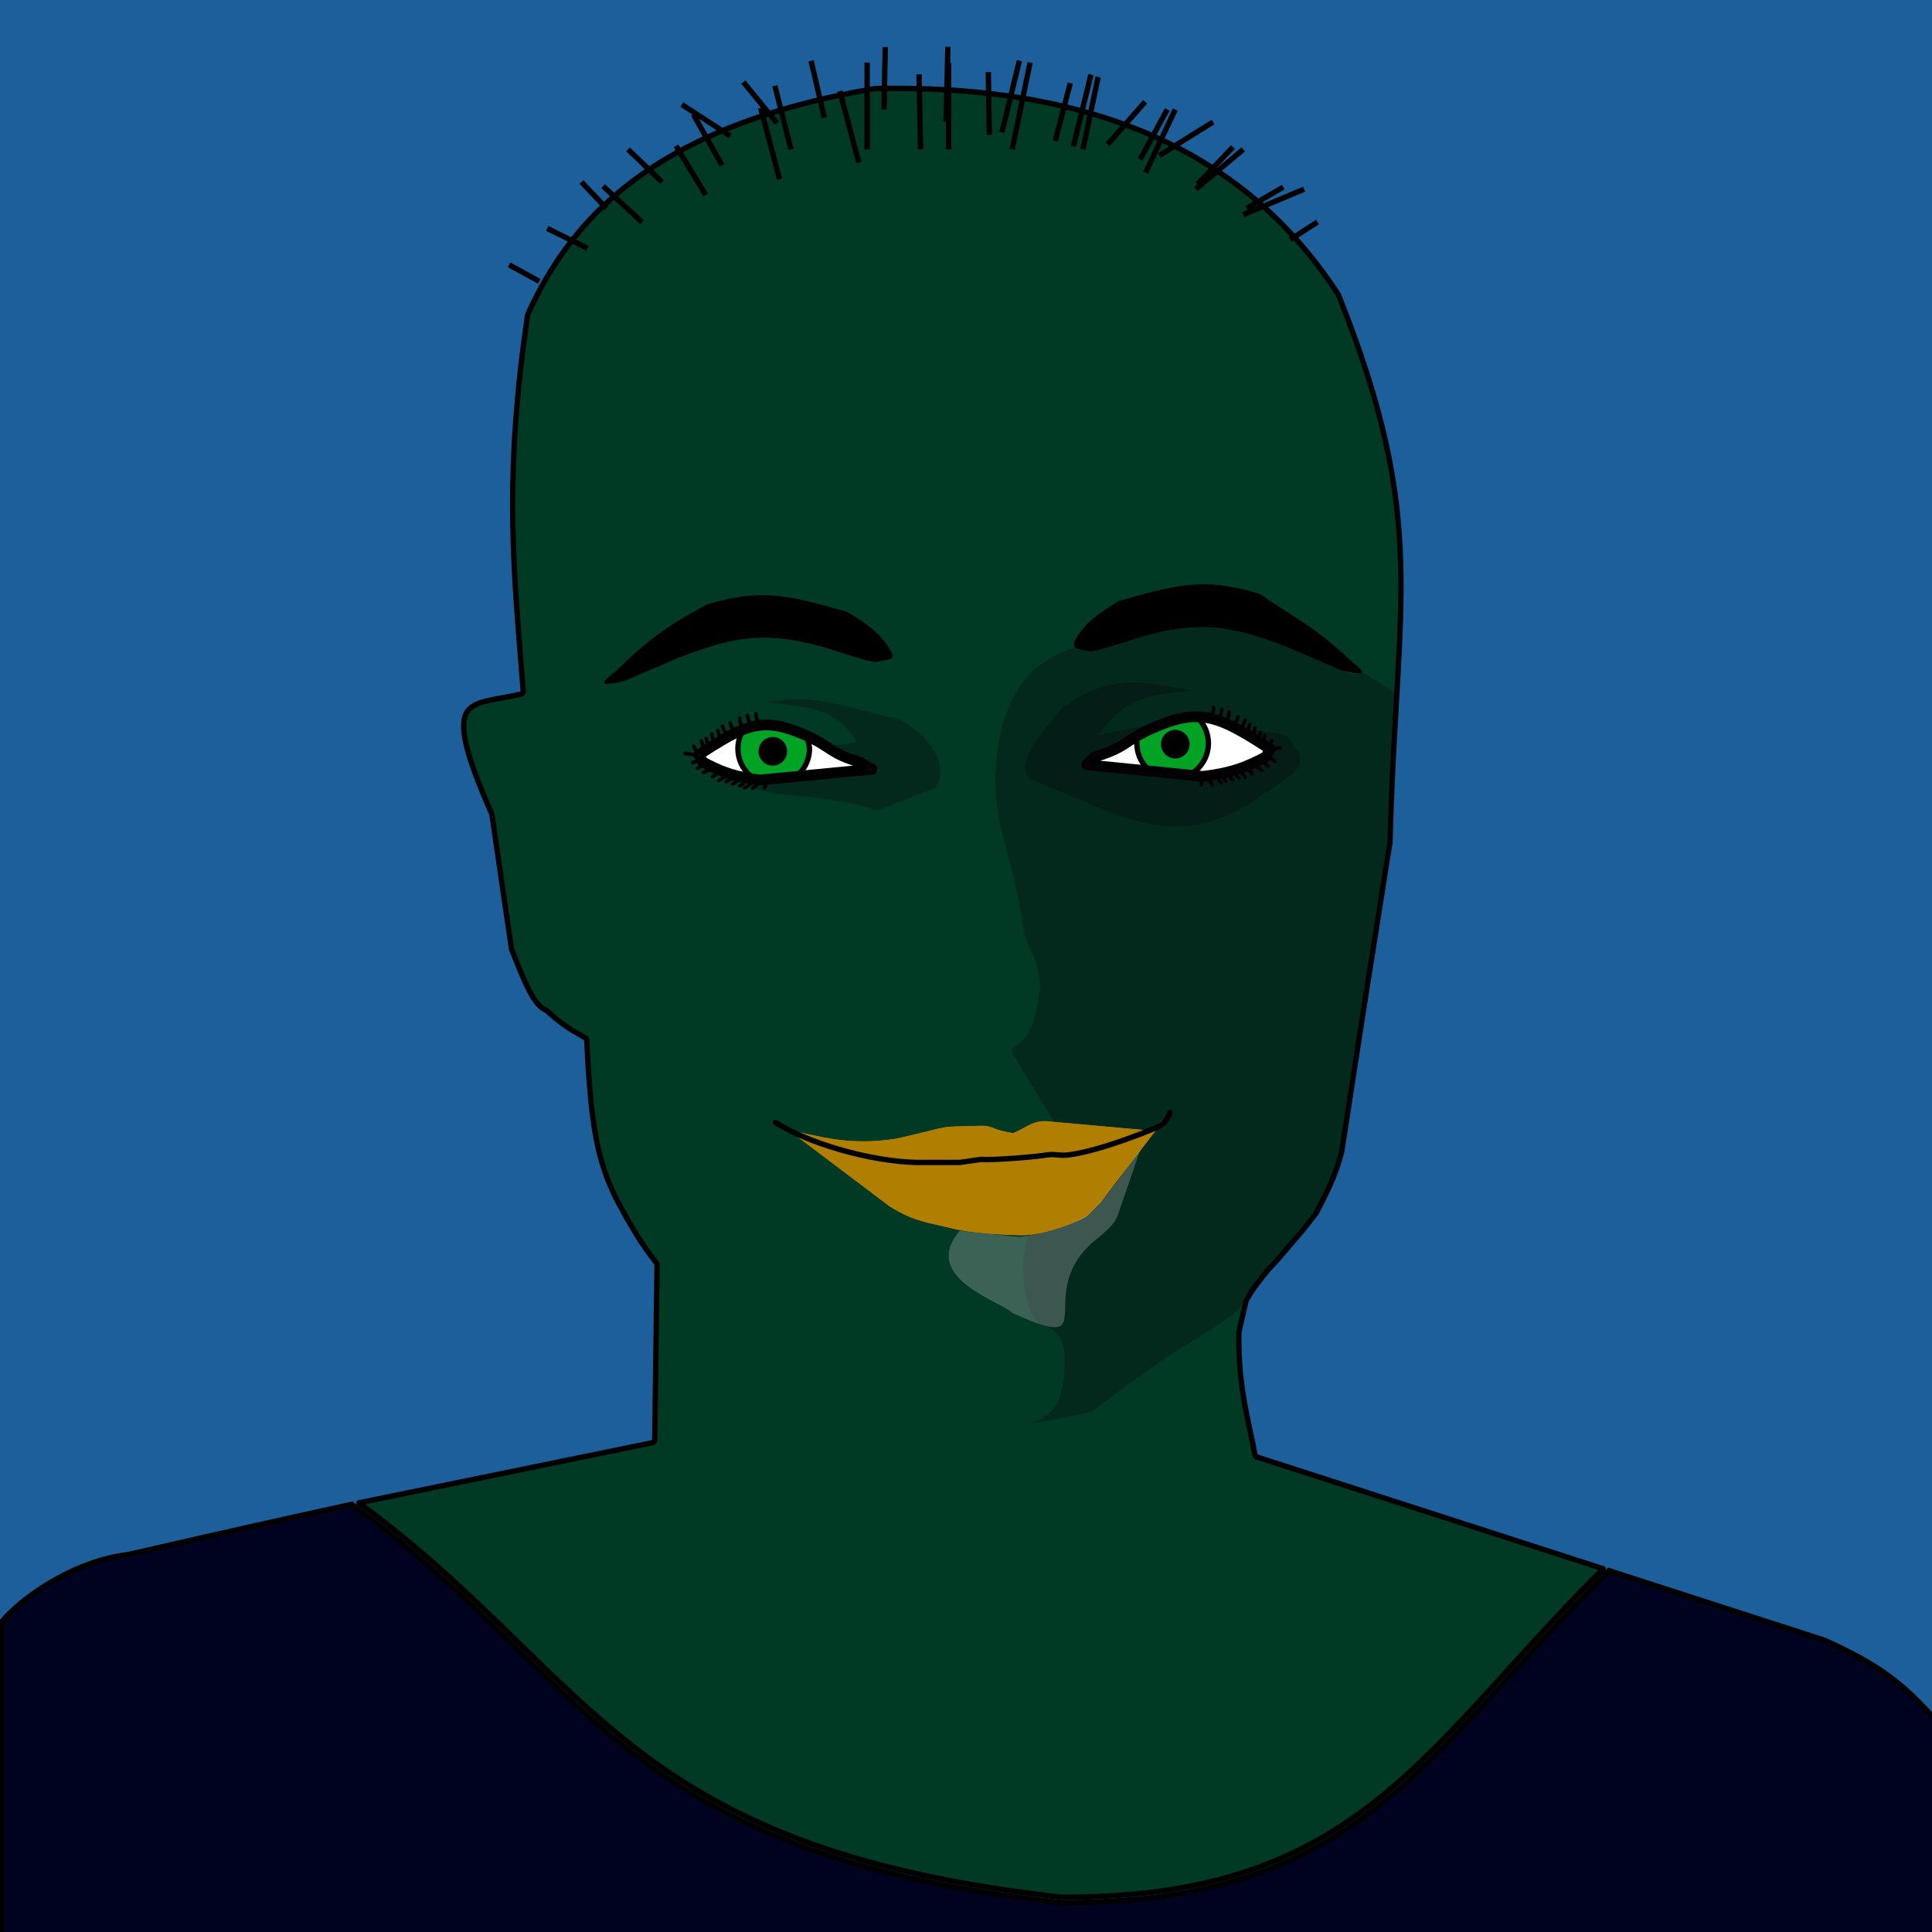 <svg width="1080" height="1080" viewBox="0 0 1080 1080" fill="none" xmlns="http://www.w3.org/2000/svg">
<rect x="0" y="0" width="1080" height="1080" fill="#808080" stroke="none"/>
<g clip-path="url(#clip0_11:14)">
<rect width="1080" height="1080" fill="#1D5F9A"/>
<path d="M291.347 387.959C292.066 387.788 292.554 387.119 292.495 386.382C292.131 381.779 291.767 377.264 291.409 372.82C286.359 310.206 282.429 261.477 294.954 175.925C307.013 149.2 324.572 122.89 354.51 100.63C384.516 78.319 427.049 60.007 489.141 49.497C559.13 48.089 612.971 60.057 654.755 80.774C696.502 101.471 726.297 130.941 748.161 164.692C773.533 228.208 781.608 270.497 782.925 313.951C783.585 335.724 782.549 357.81 781.123 383.058C780.923 386.598 780.716 390.201 780.504 393.872C779.209 416.349 777.763 441.428 777.003 470.863L762.018 565.766L762.017 565.772L750.028 643.703C746.72 656.897 741.505 667.001 736.345 676.998C736.141 677.394 735.937 677.789 735.733 678.184L728.341 687.547L713.896 704.483C713.875 704.504 713.847 704.532 713.812 704.568C713.73 704.651 713.612 704.772 713.459 704.93C713.153 705.246 712.711 705.708 712.161 706.297C711.062 707.476 709.529 709.166 707.792 711.219C704.326 715.315 700.01 720.896 696.694 726.762C696.623 726.888 696.57 727.024 696.538 727.166L692.538 744.666C692.514 744.77 692.501 744.877 692.5 744.984C692.245 768.913 695.537 784.385 698.717 799.334C699.699 803.95 700.671 808.516 701.524 813.265C701.622 813.81 702.012 814.257 702.539 814.427L896.19 876.944C876.525 896.439 859.296 915.428 843.066 933.315C838.996 937.801 834.988 942.218 831.021 946.556C810.748 968.724 791.523 988.84 770.233 1005.8C727.752 1039.64 676.94 1061 593.088 1060.5C469.229 1046.68 403.926 1015.33 352.929 975.443C330.7 958.058 311.177 939.043 290.66 919.06C287.591 916.071 284.501 913.061 281.375 910.031C258.029 887.4 232.8 863.733 200.624 840.099L364.801 806.469C365.492 806.328 365.99 805.725 366 805.02L367.318 707.02C367.323 706.673 367.207 706.335 366.99 706.064C359.068 696.149 352.583 685.452 344.338 669.822C334.194 648.918 330.313 630.667 327.998 581.43C327.974 580.918 327.691 580.454 327.247 580.199C326.493 579.766 325.774 579.357 325.081 578.963C318.587 575.266 314.428 572.899 305.502 564.884C305.373 564.768 305.224 564.675 305.063 564.61C301.884 563.322 298.942 559.676 295.804 553.635C292.869 547.988 289.933 540.604 286.486 531.934C286.312 531.496 286.136 531.054 285.959 530.609L274.984 455.284C274.965 455.149 274.927 455.017 274.872 454.893C267.162 437.472 262.605 424.981 260.534 415.933C258.451 406.835 258.957 401.536 260.929 398.225C262.881 394.947 266.513 393.203 271.875 391.874C274.449 391.237 277.324 390.716 280.488 390.143L280.804 390.086C284.076 389.493 287.626 388.844 291.347 387.959ZM481.244 424.698C481.143 424.64 481.036 424.594 480.924 424.561C473.115 422.257 469.316 420.274 465.96 418.168C465.184 417.68 464.419 417.178 463.627 416.658C460.956 414.903 457.969 412.94 453.144 410.645C451.028 409.639 449.042 408.772 446.045 407.603C439.551 405.068 433.995 403.778 428.647 403.748C423.286 403.718 418.236 404.954 412.758 407.33C406.173 410.187 398.898 414.724 389.68 420.744C389.228 421.039 388.97 421.554 389.003 422.093C389.036 422.631 389.356 423.11 389.841 423.347L389.841 423.348L389.845 423.35C389.849 423.353 389.858 423.36 389.871 423.374C389.884 423.388 389.901 423.407 389.92 423.434C389.943 423.465 389.969 423.506 389.999 423.559C390.123 423.777 390.233 424.066 390.384 424.496L390.416 424.588C390.545 424.956 390.714 425.441 390.94 425.874C391.191 426.356 391.595 426.945 392.286 427.319C400.576 431.807 407.794 434.809 418.646 436.627C420.585 436.952 422.637 437.239 424.829 437.49C424.872 437.495 424.914 437.498 424.957 437.499C425.019 437.501 425.081 437.499 425.143 437.493L447.715 435.326L487.643 431.493C488.294 431.431 488.829 430.954 488.966 430.315C489.104 429.676 488.812 429.022 488.244 428.698L481.244 424.698ZM611.238 421.717C610.986 421.791 610.758 421.93 610.576 422.12L606.417 426.462C606.02 426.877 605.894 427.481 606.093 428.019C606.291 428.558 606.78 428.935 607.35 428.992L640.24 432.287L667.13 434.981L672.236 435.492C672.342 435.503 672.449 435.502 672.555 435.49C688.37 433.696 697.402 430.223 708.108 424.479C708.828 424.093 709.255 423.48 709.525 422.968C709.789 422.467 709.981 421.9 710.127 421.488C710.292 421.023 710.414 420.701 710.557 420.453C710.627 420.331 710.683 420.261 710.723 420.221C710.758 420.186 710.781 420.174 710.789 420.17C711.276 419.934 711.598 419.453 711.632 418.912C711.665 418.372 711.404 417.855 710.949 417.561C693.943 406.555 682.974 400.091 671.246 399.25C664.534 398.769 657.678 400.13 649.414 403.326C641.623 406.339 637.004 408.787 633.462 410.957C632.117 411.781 630.928 412.565 629.802 413.307C629.768 413.33 629.733 413.353 629.699 413.376C629.458 413.534 629.22 413.691 628.984 413.846C627.607 414.749 626.277 415.598 624.75 416.438C621.71 418.112 617.82 419.793 611.238 421.717ZM444.955 410.397C447.891 411.543 449.81 412.382 451.856 413.355C456.477 415.552 459.26 417.38 461.907 419.119C462.723 419.654 463.525 420.182 464.365 420.709C467.941 422.953 471.961 425.032 479.907 427.389L482.654 428.958L447.428 432.34L425.014 434.492C422.928 434.25 420.979 433.977 419.142 433.669C408.692 431.917 401.79 429.053 393.714 424.681C393.769 424.71 393.718 424.713 393.6 424.487C393.478 424.253 393.375 423.96 393.22 423.517L393.214 423.502C393.099 423.172 392.948 422.744 392.742 422.329C401.296 416.767 407.963 412.68 413.952 410.082C419.145 407.83 423.779 406.72 428.63 406.748C433.492 406.775 438.673 407.946 444.955 410.397ZM635.03 413.515C638.405 411.447 642.859 409.077 650.496 406.124C658.508 403.025 664.904 401.803 671.032 402.242C681.542 402.996 691.571 408.639 707.858 419.136C707.612 419.605 707.435 420.102 707.299 420.487L707.291 420.511C707.123 420.985 707.008 421.309 706.87 421.571C706.737 421.825 706.666 421.848 706.69 421.835C696.313 427.403 687.668 430.74 672.375 432.491L667.43 431.996L640.539 429.302L610.713 426.314L612.466 424.484C618.975 422.56 622.984 420.835 626.196 419.066C627.827 418.169 629.234 417.27 630.629 416.355C630.911 416.17 631.191 415.986 631.472 415.8C632.593 415.061 633.732 414.31 635.03 413.515Z" fill="#003A24" stroke="black" stroke-width="3" stroke-linejoin="round"/>
<path d="M560 406C567.291 383.931 574.13 371.982 601 361.5C602.136 362.907 603.773 363.498 609.5 364C631 359.5 634.5 355.5 655.5 352C673.5 349.5 679.5 349.742 695 353.5C710.5 357.258 716 360 739.5 370C763 380 753.5 376.188 762 376L779.5 387C776.5 435.5 775.579 472.303 774.5 477L748.5 644C744.024 659.598 740.875 666.591 734.5 677C719.186 696.405 715.201 700.285 695 725.5C695.135 729.951 695 732 671 747C645 762 612.67 787.463 612 788C611 788.802 611 788.5 609.5 789.5C593.204 792.876 586 794.5 576.5 795.5C592.029 789.912 592.5 781.5 595 769V755.5C594 748.5 589.647 741.635 581.5 740.5C572.817 734.242 572 714 572 706C572 698 582.173 662.745 589.5 627.5L566 589V586C575.518 579.101 578.663 574.5 581.5 551C579.5 531 573.437 530.225 572 518.5C566 471 549.148 457.175 560 406Z" fill="#0C000C" fill-opacity="0.3"/>
<path d="M424.197 436.466C423.824 437.909 423.276 438.78 420.641 440.637M420.641 436.164C419.484 438.186 418.515 439.112 416.248 440.417M417.406 434.968C416.364 436.556 416.464 437.742 413.52 439.265M414.87 433.845C413.649 435.558 412.195 437.078 409.373 438.263M411.125 433.053C409.524 435.194 408.486 435.48 405.851 436.99M406.964 431.73C405.886 433.935 405.656 433.883 401.875 436.381M403.91 429.525C402.221 431.975 401.234 432.263 398.317 434.187M400.001 427.754C398.586 430.418 396.903 430.144 393.178 431.746M395.77 425.463C394.144 427.988 393.351 427.573 389.937 429.414M393.368 423.306C391.383 425.587 390.53 424.868 387.147 426.418M429.5 436.381L427.109 440.637" stroke="black" stroke-width="2" stroke-linecap="round" stroke-linejoin="round"/>
<path d="M592.834 1063.49L592.912 1063.5L592.991 1063.5C677.527 1064.02 729.035 1042.45 772.102 1008.15C793.592 991.028 812.952 970.76 833.235 948.581C837.217 944.226 841.235 939.799 845.311 935.306C861.841 917.088 879.344 897.797 899.405 877.983L1019.96 916.901C1049.53 930.314 1063.3 940.234 1082.5 962.065V1082.5H1V906.527C5.725 900.721 15.169 892.423 27.46 885.036C40.025 877.484 55.448 870.957 71.68 868.989L71.759 868.98L71.835 868.962C126.395 856.445 166.736 847.425 196.662 840.919C229.716 864.959 255.439 889.067 279.287 912.185C282.404 915.207 285.49 918.213 288.557 921.2C309.065 941.175 328.714 960.313 351.08 977.806C402.6 1018.1 468.472 1049.62 592.834 1063.49Z" fill="#000320" stroke="black" stroke-width="3"/>
<path d="M444.955 410.397C447.891 411.543 449.81 412.382 451.856 413.355C456.477 415.553 459.26 417.38 461.907 419.119C462.723 419.655 463.525 420.182 464.365 420.709C467.941 422.953 471.961 425.032 479.907 427.389L482.654 428.958L447.428 432.34L425.014 434.492C422.928 434.25 420.979 433.977 419.142 433.669C408.699 431.919 401.799 429.057 393.731 424.69C393.716 424.675 393.67 424.621 393.6 424.487C393.478 424.253 393.375 423.961 393.22 423.517L393.214 423.502C393.099 423.172 392.948 422.744 392.742 422.329C401.296 416.767 407.963 412.68 413.952 410.083C419.145 407.83 423.779 406.72 428.63 406.748C433.492 406.775 438.673 407.946 444.955 410.397ZM635.03 413.515C638.405 411.447 642.859 409.077 650.496 406.124C658.508 403.025 664.904 401.803 671.032 402.242C672.69 402.361 674.338 402.603 675.999 402.965C677.186 403.225 678.381 403.546 679.595 403.93C680.901 404.343 682.229 404.829 683.591 405.388C685.124 406.017 686.698 406.738 688.332 407.551C689.453 408.109 690.601 408.71 691.782 409.354C692.905 409.967 694.059 410.619 695.246 411.31C696.321 411.936 697.424 412.593 698.558 413.282C699.581 413.903 700.629 414.55 701.705 415.222C702.359 415.631 703.023 416.049 703.698 416.476C704.893 417.232 706.121 418.017 707.386 418.832C707.543 418.933 707.7 419.034 707.858 419.136C707.612 419.605 707.435 420.102 707.299 420.487L707.29 420.511C707.123 420.985 707.008 421.309 706.87 421.571C706.764 421.773 706.697 421.829 706.687 421.837C696.311 427.404 687.667 430.74 672.375 432.491L667.429 431.996L640.539 429.302L610.713 426.314L612.466 424.484C618.975 422.56 622.984 420.835 626.196 419.066C627.827 418.169 629.234 417.27 630.629 416.355C630.91 416.17 631.19 415.986 631.471 415.801C632.593 415.061 633.732 414.311 635.03 413.515Z" fill="white" stroke="black" stroke-width="3"/>
<path d="M390.827 420.767C389.36 420.101 388.636 419.486 387.824 417.197M394.792 418.438C393.053 417.083 392.475 416.171 392.112 414.287M396.935 417.197C395.636 416.045 395.067 415.205 394.792 412.808M400.326 415.273C398.973 413.967 397.957 412.56 398.007 410.342M403.903 413.314C402.249 411.63 401.638 410.558 401.223 408.37M407.655 411.365C405.667 410.011 404.879 409.139 403.903 405.904M411.407 409.561C409.444 407.729 408.94 406.67 408.191 404.174M416.595 407.383C414.249 405.672 413.527 404.405 413.551 401.466M421.003 405.904C418.922 404.093 418.245 402.788 417.839 399.986M425 404.918C423.378 402.938 422.75 401.697 422.663 399M388.752 422L383 421.191" stroke="black" stroke-width="2" stroke-linecap="round" stroke-linejoin="round"/>
<path d="M412.5 418.5C412.5 415.406 413.202 412.48 414.453 409.868C419.444 407.76 423.936 406.721 428.63 406.748C433.492 406.775 438.673 407.946 444.955 410.397C447.633 411.443 449.465 412.232 451.319 413.101C452.089 415.138 452.367 416.591 452.5 418.55C452.487 423.927 450.353 428.804 446.888 432.392L425.014 434.492C423.078 434.268 421.261 434.016 419.542 433.735C415.231 430.064 412.5 424.602 412.5 418.5ZM635.5 415.5C635.5 414.703 635.547 413.918 635.637 413.147C638.939 411.167 643.308 408.903 650.496 406.124C658.251 403.125 664.493 401.883 670.442 402.205C673.589 405.74 675.5 410.395 675.5 415.5C675.5 422.311 672.096 428.328 666.89 431.942L641.078 429.356C637.622 425.76 635.5 420.879 635.5 415.5Z" fill="#00A324" stroke="black" stroke-width="3"/>
<path d="M639.946 631.71C647.615 628.998 650.723 626.594 654.5 621L637.087 643.605L615.167 672.155C615.167 672.155 609.5 678 607.542 679.768C605.585 681.535 584.853 690.718 570.773 690.5C552.665 690.22 536.063 687.857 533.204 686.905L518.5 683.5C510.256 681.341 505.657 679.394 497.5 674.5L440.5 631.5C457.982 635.255 475.039 640.722 501.277 636.468C535.11 628.855 521.637 630.05 547.977 629.331C555.578 629.123 554.171 631.71 566.483 633.399C574.604 629.931 577.781 625.723 587.052 626.952L639.946 631.71Z" fill="#B07F01"/>
<path d="M639.946 631.71C647.615 628.998 650.723 626.594 654.5 621L637.087 643.605L615.167 672.155C615.167 672.155 609.5 678 607.542 679.768C605.585 681.535 584.853 690.718 570.773 690.5C552.665 690.22 536.063 687.857 533.204 686.905L518.5 683.5C510.256 681.341 505.657 679.394 497.5 674.5L440.5 631.5C457.982 635.255 475.039 640.722 501.277 636.468C535.11 628.855 521.637 630.05 547.977 629.331C555.578 629.123 554.171 631.71 566.483 633.399C574.604 629.931 577.781 625.723 587.052 626.952L639.946 631.71Z" fill="#B07F01"/>
<path d="M654 622C652.537 625.75 651.1 627.5 649 629C646.9 630.5 615.781 643.17 598 645.5C592 646.286 591.468 645.074 586 645.5C580.305 646.607 553.788 648.764 548.664 648.072L536.527 649.812H517C494.141 650.51 456 641.5 433.5 627.5" stroke="black" stroke-width="3" stroke-linecap="round" stroke-linejoin="round"/>
<path d="M339.043 116.44L325.025 101.754M370.081 101.754L351.057 83.508M403.623 92.408L387.603 63.927M442.17 83.508L433.159 47.906M484.723 83.508V35M530.279 83.508V35M565.823 83.508L575.836 35M605.372 83.508L613.883 43.011M640.416 96.414L656.936 61.257M668.45 105.759L694.983 83.508M694.983 120L729.025 105.759" stroke="black" stroke-width="3"/>
<path d="M301.415 157.239L284.584 148.046M328.37 138.776L305.896 127.685M358.924 124.189L337.133 104.063M394.44 108.939L377.905 81.515M435.793 100.184L425.195 60.293M480.065 90.811L469.467 50.92M514.607 83.498L513.739 41.547M553.041 75.361L552.463 40.307M589.916 78.764L598.289 46.453M619.202 80.681L640.125 56.924M648.098 86.933L678.069 68.218" stroke="black" stroke-width="3"/>
<path d="M721.252 133.863L736.515 124.131M696.976 116.435L717.351 104.617M669.427 102.988L689.23 82.205M637.394 89.054L652.483 61.194M600.052 81.785L609.835 41.73M560.073 74.004L569.857 33.948M528.881 67.933L529.879 26.166M494.175 61.177L494.875 26.282M460.819 65.849L453.413 33.995M434.332 68.777L415.536 45.871M408.176 76.005L381.174 58.43" stroke="black" stroke-width="3"/>
<circle cx="432" cy="420" r="8" fill="black"/>
<circle cx="657" cy="416" r="8" fill="black"/>
<path d="M708.198 417.57C709.567 416.895 710.243 416.271 711 413.95M704.5 415.208C706.122 413.835 706.661 412.91 707 411M702.5 413.95C703.712 412.782 704.243 411.93 704.5 409.5M699.337 412C700.599 410.675 701.547 409.249 701.5 407M696 410.014C697.543 408.306 698.113 407.219 698.5 405M692.5 408.037C694.355 406.664 695.09 405.78 696 402.5M689 406.208C690.831 404.351 691.302 403.276 692 400.746M684.16 404C686.349 402.265 687.022 400.98 687 398M680.048 402.5C681.989 400.664 682.621 399.341 683 396.5M676.319 401.5C677.833 399.493 678.418 398.234 678.5 395.5M710.135 418.82L715.5 418" stroke="black" stroke-width="2" stroke-linecap="round" stroke-linejoin="round"/>
<path d="M676.632 434.3C676.276 435.783 676.323 436.702 677.622 438.769M680.814 432.969C680.831 435.094 681.197 436.1 682.448 437.582M684 432C684.122 433.679 683.498 434.868 685.201 436.621M686.583 431.053C686.793 432.871 687.283 434.512 689.042 435.915M690 430.529C690.325 432.807 691.04 433.172 692.498 434.889M694 429.5C693.869 431.804 694.08 431.769 696.019 434.567M697.5 427.5C697.755 430.095 698.428 430.459 699.926 432.615M701.5 426C701.434 428.792 702.931 428.64 705.236 430.529M706 424C706.169 426.667 707.007 426.306 708.948 428.415M708.948 422C709.522 424.447 710.546 423.784 712.595 425.596M671.63 434.3L671.63 438.769" stroke="black" stroke-width="2" stroke-linecap="round" stroke-linejoin="round"/>
<path d="M722.5 432.5C682.376 462.746 660.73 472.795 607 448.495L576 435.5C569.99 429.104 571.507 422.061 594 395.5C619.398 377.307 636.109 380.265 666 386C637.02 388.323 625.836 393.97 614 411L647 404L607 427L674 435.5L709.5 421.5L681 404L719 411L726.813 421.5C727.077 426.879 726.085 429.261 722.5 432.5Z" fill="#0C000C" fill-opacity="0.3"/>
<path d="M614.5 691.5C574.376 721.746 619.73 758.3 566 734C559.99 727.604 514.006 714.561 536.5 688L570 691.5C587.101 688.739 595.215 686.081 607.421 679.636C615.996 671.962 623.016 662.899 637.5 642.5L624.733 679.636C623 684.5 618.085 688.262 614.5 691.5Z" fill="#C9C0C9" fill-opacity="0.3"/>
<path d="M435 444C482.267 447.446 485.116 452.789 491.184 452.789L522.579 440.578C528.764 434.336 527.5 416 503.05 402.138C470 395 458.1 387.519 428 392.5C456.984 395.552 467.568 397.178 479 414.5C472.471 416.601 469.526 416.368 462.5 416C472 423 481.249 423.564 492 431L423 437.5L418 436.5C419.301 442.961 431.049 442.028 435 444Z" fill="#0C000C" fill-opacity="0.3"/>
<path d="M720.5 362C688.843 349.658 671.108 346.798 639.5 355.5C622.198 360.942 611.155 364.522 609 364L602.711 362.742C600.815 362.363 599.762 360.309 600.676 358.605C605.602 349.428 612.052 344.153 625.149 336.213C625.379 336.073 625.636 335.962 625.896 335.888C656.545 327.247 672.934 322.395 703.574 331.868C703.853 331.954 704.127 332.086 704.369 332.248C725.639 346.569 737.734 352.592 754 368.5C757.752 372.17 770.523 379.738 749.746 374.562C749.59 374.523 749.426 374.468 749.277 374.404L720.5 362Z" fill="black"/>
<path d="M720.5 362C688.843 349.658 671.108 346.798 639.5 355.5C622.198 360.942 611.155 364.522 609 364L602.711 362.742C600.815 362.363 599.762 360.309 600.676 358.605C605.602 349.428 612.052 344.153 625.149 336.213C625.379 336.073 625.636 335.962 625.896 335.888C656.545 327.247 672.934 322.395 703.574 331.868C703.853 331.954 704.127 332.086 704.369 332.248C725.639 346.569 737.734 352.592 754 368.5C757.752 372.17 770.523 379.738 749.746 374.562C749.59 374.523 749.426 374.468 749.277 374.404L720.5 362Z" fill="black"/>
<path d="M349.648 380.436L378.5 368C388.62 364.054 397.317 361.078 405.5 359.139C415.549 356.757 424.822 355.939 435 356.811C442.459 357.45 450.405 358.996 459.5 361.5C476.802 366.942 487.845 370.522 490 370L497.5 368.5C498.801 367.855 499.185 367.265 498.793 365.5C493.79 355.735 487.33 350.377 473.734 342.142C473.581 342.049 473.411 341.975 473.238 341.926C456.647 337.249 444.236 333.674 431.5 332.867C420.579 332.175 409.419 333.517 395.181 337.944C395.061 337.981 394.942 338.031 394.832 338.09C372.444 350.042 361.319 358.54 345 374.5C341.243 378.175 328.443 385.757 349.335 380.541C349.44 380.515 349.55 380.479 349.648 380.436Z" fill="black"/>
</g>
<defs>
<clipPath id="clip0_11:14">
<rect width="1080" height="1080" fill="white"/>
</clipPath>
</defs>
</svg>
